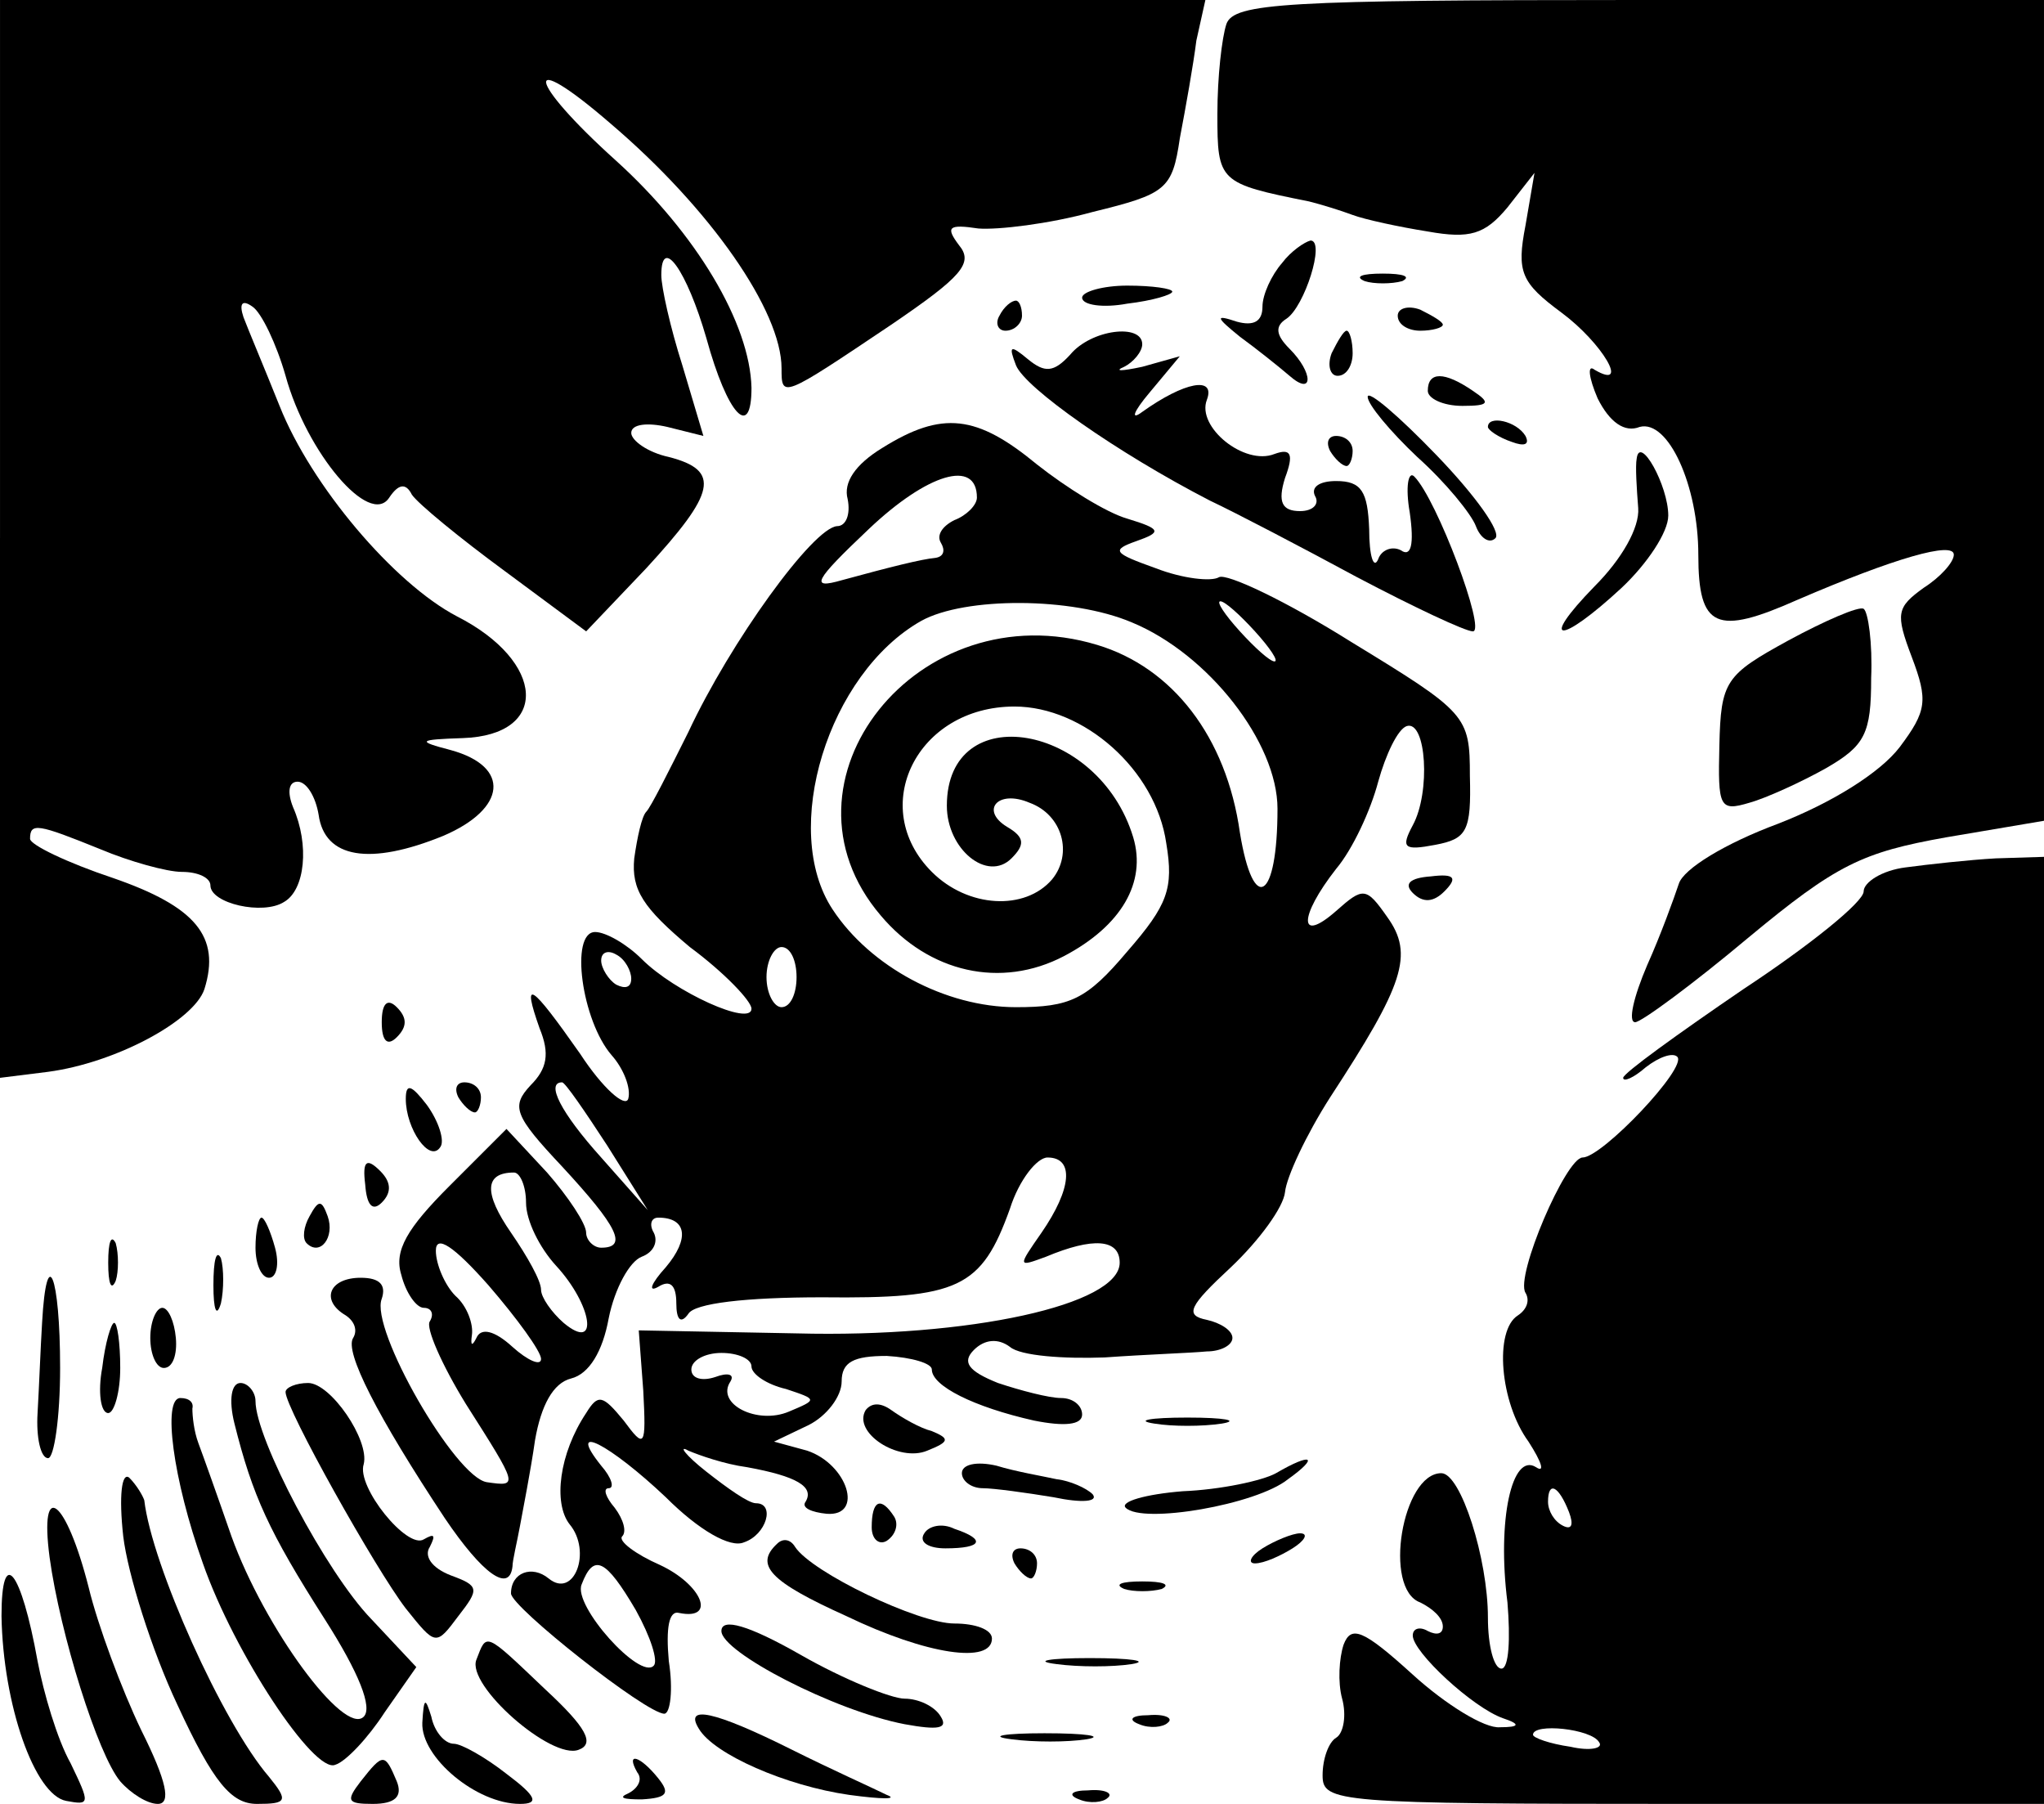 <?xml version="1.0" standalone="no"?>
<!DOCTYPE svg PUBLIC "-//W3C//DTD SVG 20010904//EN"
 "http://www.w3.org/TR/2001/REC-SVG-20010904/DTD/svg10.dtd">
<svg version="1.0" xmlns="http://www.w3.org/2000/svg"
 width="136pt" height="120pt" viewBox="0 0 136 120"
 preserveAspectRatio="xMidYMid meet">

<g transform="translate(0,120) scale(0.1,-0.1)"
fill="#000000" stroke="none">
<path d="M0 842 l0 -359 32 4 c45 6 97 34 104 55 11 35 -6 55 -61 74 -30 10
-55 22 -55 26 0 11 5 10 47 -7 19 -8 44 -15 54 -15 11 0 19 -4 19 -9 0 -12 35
-20 49 -11 14 8 17 38 6 63 -4 10 -3 17 3 17 6 0 12 -10 14 -22 4 -29 34 -34
83 -14 42 18 45 46 5 57 -23 6 -22 7 8 8 58 2 55 51 -4 81 -42 22 -97 87 -118
140 -10 25 -21 51 -24 59 -3 9 -1 12 6 7 6 -4 16 -25 22 -46 14 -51 56 -101
69 -81 6 9 11 10 15 2 4 -6 32 -29 62 -51 l54 -40 40 42 c46 50 50 65 15 74
-14 3 -25 11 -25 16 0 6 11 7 24 4 l24 -6 -14 47 c-8 25 -14 52 -14 60 0 27
17 3 30 -42 14 -51 30 -68 30 -33 -1 43 -37 103 -90 151 -60 54 -63 76 -4 25
67 -57 114 -125 114 -163 0 -20 0 -20 73 29 47 32 55 41 45 53 -9 12 -7 14 13
11 13 -1 47 3 76 11 49 12 53 15 58 49 4 21 9 49 11 65 l6 27 -401 0 -401 0 0
-358z"/>
<path d="M816 1184 c-3 -9 -6 -35 -6 -60 0 -45 1 -46 61 -58 8 -2 21 -6 29 -9
8 -3 31 -8 50 -11 28 -5 38 -2 53 16 l18 23 -6 -35 c-6 -31 -3 -38 24 -58 27
-20 46 -52 22 -38 -5 4 -4 -5 2 -19 8 -16 18 -23 28 -19 19 5 39 -39 39 -85 0
-49 12 -54 66 -30 65 28 104 39 104 30 0 -5 -9 -15 -20 -22 -18 -13 -19 -17
-8 -46 11 -29 10 -36 -8 -60 -13 -17 -45 -37 -81 -51 -35 -13 -63 -30 -66 -40
-3 -9 -12 -34 -21 -54 -9 -21 -13 -38 -8 -38 4 0 38 25 75 56 59 49 76 57 132
67 l65 11 0 273 0 273 -269 0 c-236 0 -270 -2 -275 -16z"/>
<path d="M853 1025 c-7 -8 -13 -21 -13 -29 0 -10 -6 -13 -17 -10 -15 5 -14 3
2 -10 11 -8 26 -20 33 -26 16 -14 16 2 0 18 -9 9 -10 15 -2 20 12 8 26 52 16
52 -4 -1 -13 -7 -19 -15z"/>
<path d="M908 1013 c6 -2 18 -2 25 0 6 3 1 5 -13 5 -14 0 -19 -2 -12 -5z"/>
<path d="M720 1002 c0 -5 14 -7 30 -4 17 2 30 6 30 8 0 2 -13 4 -30 4 -16 0
-30 -4 -30 -8z"/>
<path d="M665 990 c-3 -5 -1 -10 4 -10 6 0 11 5 11 10 0 6 -2 10 -4 10 -3 0
-8 -4 -11 -10z"/>
<path d="M930 990 c0 -6 7 -10 15 -10 8 0 15 2 15 4 0 2 -7 6 -15 10 -8 3 -15
1 -15 -4z"/>
<path d="M712 964 c-11 -12 -17 -12 -28 -3 -12 10 -13 9 -8 -4 6 -15 67 -58
129 -90 17 -8 61 -31 98 -51 38 -20 72 -36 77 -36 9 0 -24 88 -39 103 -4 4 -6
-7 -3 -24 3 -21 1 -30 -6 -25 -6 3 -13 0 -15 -6 -3 -7 -6 2 -6 20 -1 25 -5 32
-22 32 -11 0 -17 -4 -14 -10 3 -5 -1 -10 -10 -10 -12 0 -15 6 -10 22 6 16 4
20 -7 16 -20 -8 -52 18 -45 36 6 16 -15 12 -43 -8 -8 -6 -6 0 5 13 l20 24 -25
-7 c-14 -3 -19 -3 -12 0 6 3 12 10 12 15 0 14 -34 10 -48 -7z"/>
<path d="M886 965 c-3 -8 -1 -15 4 -15 6 0 10 7 10 15 0 8 -2 15 -4 15 -2 0
-6 -7 -10 -15z"/>
<path d="M950 940 c0 -5 10 -10 23 -10 18 0 19 2 7 10 -19 13 -30 13 -30 0z"/>
<path d="M910 936 c0 -5 15 -23 33 -40 19 -17 36 -38 39 -46 3 -8 9 -12 13 -8
4 4 -13 28 -39 55 -25 26 -46 44 -46 39z"/>
<path d="M587 902 c-18 -11 -26 -23 -23 -34 2 -10 -1 -18 -7 -18 -16 -1 -71
-77 -99 -137 -13 -26 -25 -50 -28 -53 -3 -3 -6 -17 -8 -31 -2 -21 6 -33 37
-59 23 -17 41 -36 41 -41 0 -12 -51 11 -73 33 -10 10 -24 18 -31 18 -17 0 -9
-59 11 -82 8 -9 13 -22 11 -29 -2 -6 -17 7 -32 30 -33 47 -39 51 -27 17 7 -17
5 -27 -6 -38 -13 -14 -11 -20 21 -54 37 -40 44 -54 26 -54 -5 0 -10 5 -10 10
0 6 -12 24 -26 40 l-27 29 -38 -38 c-28 -28 -37 -43 -32 -59 3 -12 10 -22 15
-22 5 0 7 -4 4 -9 -3 -4 8 -29 24 -55 35 -55 35 -55 14 -52 -21 3 -78 102 -70
122 3 9 -1 14 -14 14 -21 0 -27 -15 -10 -25 6 -4 8 -10 5 -15 -6 -9 16 -52 61
-120 25 -37 43 -50 45 -32 0 4 3 16 5 27 2 11 7 36 10 57 4 23 12 38 24 41 12
3 21 18 25 40 4 20 14 38 22 41 8 3 11 10 8 16 -3 5 -2 10 3 10 19 0 21 -14 5
-33 -10 -11 -12 -17 -5 -13 8 5 12 1 12 -11 0 -11 3 -14 8 -7 4 7 38 11 89 11
91 -1 106 6 125 59 6 19 18 34 25 34 18 0 16 -21 -4 -50 -16 -23 -16 -23 3
-16 31 13 49 12 49 -4 0 -28 -100 -50 -215 -47 l-105 2 3 -40 c2 -38 1 -39
-13 -20 -14 17 -17 18 -25 5 -18 -27 -22 -60 -11 -74 15 -18 3 -50 -14 -36
-11 9 -25 4 -25 -10 0 -9 90 -80 102 -80 4 0 6 16 3 35 -2 22 0 34 7 32 25 -5
15 19 -13 32 -16 7 -28 16 -25 19 3 3 1 11 -5 19 -6 7 -8 13 -4 13 4 0 2 7 -5
15 -24 30 6 14 43 -21 22 -22 43 -34 52 -30 15 5 21 26 8 26 -5 0 -19 10 -33
21 -14 11 -19 18 -12 14 7 -3 24 -9 39 -11 33 -6 45 -13 39 -23 -3 -4 4 -7 14
-8 25 -2 14 33 -13 42 l-22 6 23 11 c12 6 22 19 22 29 0 13 8 17 30 17 17 -1
30 -5 30 -9 0 -11 28 -25 68 -34 20 -4 32 -3 32 4 0 6 -6 11 -14 11 -8 0 -27
5 -42 10 -20 8 -24 14 -16 22 7 7 16 8 24 2 7 -6 36 -8 63 -7 28 2 58 3 68 4
9 0 17 4 17 9 0 5 -8 10 -17 12 -15 3 -12 9 16 35 19 18 35 40 36 50 1 10 14
38 30 63 49 75 56 95 38 120 -14 20 -16 20 -34 4 -25 -22 -25 -4 0 28 11 13
23 39 28 58 5 18 13 35 19 37 13 4 16 -44 4 -66 -8 -15 -6 -17 15 -13 21 4 24
9 23 46 0 40 -2 42 -79 89 -43 27 -83 46 -88 43 -5 -3 -24 -1 -42 6 -28 10
-30 12 -13 18 17 6 17 8 -6 15 -14 4 -41 21 -60 36 -40 33 -63 36 -103 11z
m63 -33 c0 -5 -7 -12 -15 -15 -8 -4 -12 -10 -9 -15 3 -5 2 -9 -3 -10 -10 -1
-30 -6 -63 -15 -21 -6 -19 -1 18 34 39 37 72 47 72 21z m103 -83 c51 -21 97
-80 97 -124 0 -61 -16 -71 -25 -16 -9 64 -45 110 -95 125 -119 36 -220 -91
-144 -180 32 -38 80 -49 122 -27 38 20 55 49 46 79 -23 76 -124 93 -124 21 0
-29 27 -51 43 -35 9 9 9 14 -3 21 -18 11 -6 25 15 16 22 -8 29 -34 15 -51 -18
-21 -56 -19 -80 5 -43 43 -10 110 55 110 46 0 94 -42 101 -91 5 -30 1 -41 -26
-72 -27 -32 -38 -37 -74 -37 -47 0 -97 27 -122 65 -35 53 -3 157 59 192 29 16
100 16 140 -1z m82 -6 c10 -11 16 -20 13 -20 -3 0 -13 9 -23 20 -10 11 -16 20
-13 20 3 0 13 -9 23 -20z m-415 -231 c0 -6 -4 -7 -10 -4 -5 3 -10 11 -10 16 0
6 5 7 10 4 6 -3 10 -11 10 -16z m110 1 c0 -11 -4 -20 -10 -20 -5 0 -10 9 -10
20 0 11 5 20 10 20 6 0 10 -9 10 -20z m-126 -112 l27 -43 -31 35 c-27 30 -37
50 -26 50 2 0 15 -19 30 -42z m-54 -38 c0 -12 9 -30 20 -42 24 -26 29 -58 5
-38 -8 7 -15 17 -15 22 0 6 -9 22 -20 38 -18 26 -18 40 2 40 4 0 8 -9 8 -20z
m10 -104 c0 -5 -9 -1 -19 8 -12 11 -21 13 -24 6 -3 -6 -4 -5 -3 2 1 7 -3 19
-11 26 -7 7 -13 21 -13 30 0 11 12 3 35 -23 19 -22 35 -44 35 -49z m140 -5 c0
-5 10 -12 23 -15 21 -7 21 -7 2 -15 -21 -9 -49 5 -39 20 3 5 -2 6 -10 3 -9 -3
-16 -1 -16 5 0 6 9 11 20 11 11 0 20 -4 20 -9z m-77 -162 c10 -18 15 -34 12
-37 -9 -10 -54 40 -48 54 8 21 16 17 36 -17z"/>
<path d="M990 916 c0 -2 7 -7 16 -10 8 -3 12 -2 9 4 -6 10 -25 14 -25 6z"/>
<path d="M885 900 c3 -5 8 -10 11 -10 2 0 4 5 4 10 0 6 -5 10 -11 10 -5 0 -7
-4 -4 -10z"/>
<path d="M1089 895 c-1 -5 0 -20 1 -33 1 -13 -11 -34 -29 -52 -38 -39 -23 -39
18 -1 17 16 31 37 31 48 0 20 -19 54 -21 38z"/>
<path d="M1190 774 c-42 -23 -45 -27 -46 -70 -1 -41 0 -44 20 -38 11 3 35 14
51 23 26 15 30 23 30 60 1 23 -2 44 -5 46 -3 2 -26 -8 -50 -21z"/>
<path d="M1268 623 c-16 -2 -28 -10 -28 -16 0 -7 -36 -36 -80 -65 -44 -30 -80
-56 -80 -59 0 -3 7 0 15 7 9 7 18 10 21 7 7 -7 -50 -67 -63 -67 -11 0 -45 -79
-38 -90 3 -5 1 -11 -5 -15 -16 -10 -12 -58 7 -84 9 -14 11 -21 5 -17 -16 10
-26 -35 -19 -90 2 -24 1 -44 -4 -44 -5 0 -9 15 -9 34 0 39 -18 96 -31 96 -26
0 -39 -77 -14 -86 8 -4 15 -10 15 -16 0 -5 -4 -6 -10 -3 -5 3 -10 2 -10 -3 0
-11 40 -48 60 -55 12 -4 11 -6 -2 -6 -10 -1 -36 15 -58 35 -33 30 -41 33 -46
20 -3 -9 -4 -25 -1 -36 3 -11 1 -23 -4 -26 -5 -3 -9 -14 -9 -25 0 -18 9 -19
240 -19 l240 0 0 315 0 315 -32 -1 c-18 -1 -45 -4 -60 -6z m-224 -429 c3 -8 2
-12 -4 -9 -6 3 -10 10 -10 16 0 14 7 11 14 -7z m20 -153 c3 -4 -6 -6 -19 -3
-14 2 -25 6 -25 8 0 8 39 4 44 -5z"/>
<path d="M940 606 c7 -7 14 -6 21 1 9 9 7 12 -9 10 -14 -1 -18 -5 -12 -11z"/>
<path d="M254 520 c0 -13 4 -16 10 -10 7 7 7 13 0 20 -6 6 -10 3 -10 -10z"/>
<path d="M270 469 c0 -20 16 -43 23 -32 3 4 -1 17 -9 28 -10 13 -14 15 -14 4z"/>
<path d="M305 470 c3 -5 8 -10 11 -10 2 0 4 5 4 10 0 6 -5 10 -11 10 -5 0 -7
-4 -4 -10z"/>
<path d="M243 412 c1 -14 5 -18 11 -12 7 7 6 14 -1 21 -9 9 -12 7 -10 -9z"/>
<path d="M206 391 c-4 -7 -5 -15 -2 -18 9 -9 19 4 14 18 -4 11 -6 11 -12 0z"/>
<path d="M170 370 c0 -11 4 -20 9 -20 5 0 7 9 4 20 -3 11 -7 20 -9 20 -2 0 -4
-9 -4 -20z"/>
<path d="M72 360 c0 -14 2 -19 5 -12 2 6 2 18 0 25 -3 6 -5 1 -5 -13z"/>
<path d="M142 345 c0 -16 2 -22 5 -12 2 9 2 23 0 30 -3 6 -5 -1 -5 -18z"/>
<path d="M28 320 c-1 -16 -2 -43 -3 -60 -1 -16 2 -30 7 -30 4 0 8 27 8 60 0
62 -9 84 -12 30z"/>
<path d="M100 310 c0 -11 4 -20 9 -20 6 0 9 9 8 20 -1 11 -5 20 -9 20 -4 0 -8
-9 -8 -20z"/>
<path d="M68 290 c-3 -16 -1 -30 4 -30 4 0 8 14 8 30 0 17 -2 30 -4 30 -2 0
-6 -13 -8 -30z"/>
<path d="M156 253 c12 -48 23 -72 60 -130 23 -36 32 -59 26 -65 -13 -13 -66
59 -88 120 -9 26 -19 54 -22 62 -3 8 -4 18 -4 23 1 4 -2 7 -8 7 -12 0 -5 -54
15 -110 21 -60 74 -140 88 -134 7 2 22 18 33 35 l21 30 -30 32 c-30 31 -77
120 -77 145 0 6 -5 12 -10 12 -6 0 -8 -11 -4 -27z"/>
<path d="M190 274 c0 -11 60 -118 80 -144 20 -25 20 -25 35 -5 14 18 14 20 -5
27 -13 5 -18 13 -14 19 4 8 3 9 -4 5 -11 -7 -45 35 -40 50 4 16 -22 54 -37 54
-8 0 -15 -3 -15 -6z"/>
<path d="M576 262 c-9 -15 22 -35 41 -27 15 6 15 8 3 13 -8 2 -20 9 -27 14 -7
5 -13 5 -17 0z"/>
<path d="M768 253 c12 -2 32 -2 45 0 12 2 2 4 -23 4 -25 0 -35 -2 -22 -4z"/>
<path d="M640 220 c0 -5 6 -10 14 -10 7 0 29 -3 47 -6 19 -4 30 -3 26 2 -4 4
-15 9 -24 10 -9 2 -27 5 -40 9 -13 3 -23 1 -23 -5z"/>
<path d="M849 220 c-9 -5 -37 -11 -62 -12 -25 -2 -42 -7 -38 -11 11 -11 87 2
108 19 21 15 16 18 -8 4z"/>
<path d="M82 178 c3 -25 19 -76 36 -112 24 -52 36 -66 53 -66 20 0 21 2 8 18
-31 36 -78 141 -83 184 -1 3 -5 10 -10 15 -5 4 -7 -12 -4 -39z"/>
<path d="M33 164 c7 -51 32 -131 47 -149 7 -8 18 -15 25 -15 9 0 6 15 -11 49
-13 27 -29 70 -35 95 -15 59 -33 73 -26 20z"/>
<path d="M580 184 c0 -8 5 -12 10 -9 6 4 8 11 5 16 -9 14 -15 11 -15 -7z"/>
<path d="M615 180 c-4 -6 3 -10 14 -10 25 0 27 6 6 13 -8 4 -17 2 -20 -3z"/>
<path d="M517 173 c-15 -14 -5 -25 46 -48 54 -26 97 -32 97 -15 0 6 -11 10
-25 10 -24 0 -95 34 -106 51 -3 5 -8 6 -12 2z"/>
<path d="M840 170 c-8 -5 -10 -10 -5 -10 6 0 17 5 25 10 8 5 11 10 5 10 -5 0
-17 -5 -25 -10z"/>
<path d="M675 160 c3 -5 8 -10 11 -10 2 0 4 5 4 10 0 6 -5 10 -11 10 -5 0 -7
-4 -4 -10z"/>
<path d="M1 125 c1 -59 22 -119 43 -123 16 -3 16 -2 3 25 -9 16 -18 47 -22 68
-11 61 -24 77 -24 30z"/>
<path d="M748 143 c6 -2 18 -2 25 0 6 3 1 5 -13 5 -14 0 -19 -2 -12 -5z"/>
<path d="M480 115 c0 -14 75 -53 122 -62 22 -4 29 -3 24 5 -4 7 -15 12 -24 12
-9 0 -41 13 -69 29 -35 20 -53 25 -53 16z"/>
<path d="M317 96 c-7 -17 50 -67 68 -60 11 4 5 15 -22 40 -41 39 -39 38 -46
20z"/>
<path d="M703 93 c15 -2 37 -2 50 0 12 2 0 4 -28 4 -27 0 -38 -2 -22 -4z"/>
<path d="M281 54 c-1 -23 36 -54 65 -54 13 0 11 5 -9 20 -14 11 -30 20 -35 20
-6 0 -13 8 -15 18 -4 13 -5 13 -6 -4z"/>
<path d="M465 50 c10 -17 58 -38 100 -44 22 -3 33 -3 25 0 -8 4 -37 17 -63 30
-52 26 -72 30 -62 14z"/>
<path d="M758 53 c7 -3 16 -2 19 1 4 3 -2 6 -13 5 -11 0 -14 -3 -6 -6z"/>
<path d="M673 43 c15 -2 37 -2 50 0 12 2 0 4 -28 4 -27 0 -38 -2 -22 -4z"/>
<path d="M240 15 c-10 -13 -9 -15 8 -15 15 0 20 5 16 15 -8 19 -9 19 -24 0z"/>
<path d="M424 21 c4 -5 0 -11 -6 -14 -7 -3 -3 -4 9 -4 17 1 19 4 11 14 -12 15
-22 18 -14 4z"/>
<path d="M718 3 c7 -3 16 -2 19 1 4 3 -2 6 -13 5 -11 0 -14 -3 -6 -6z"/>
</g>
</svg>
